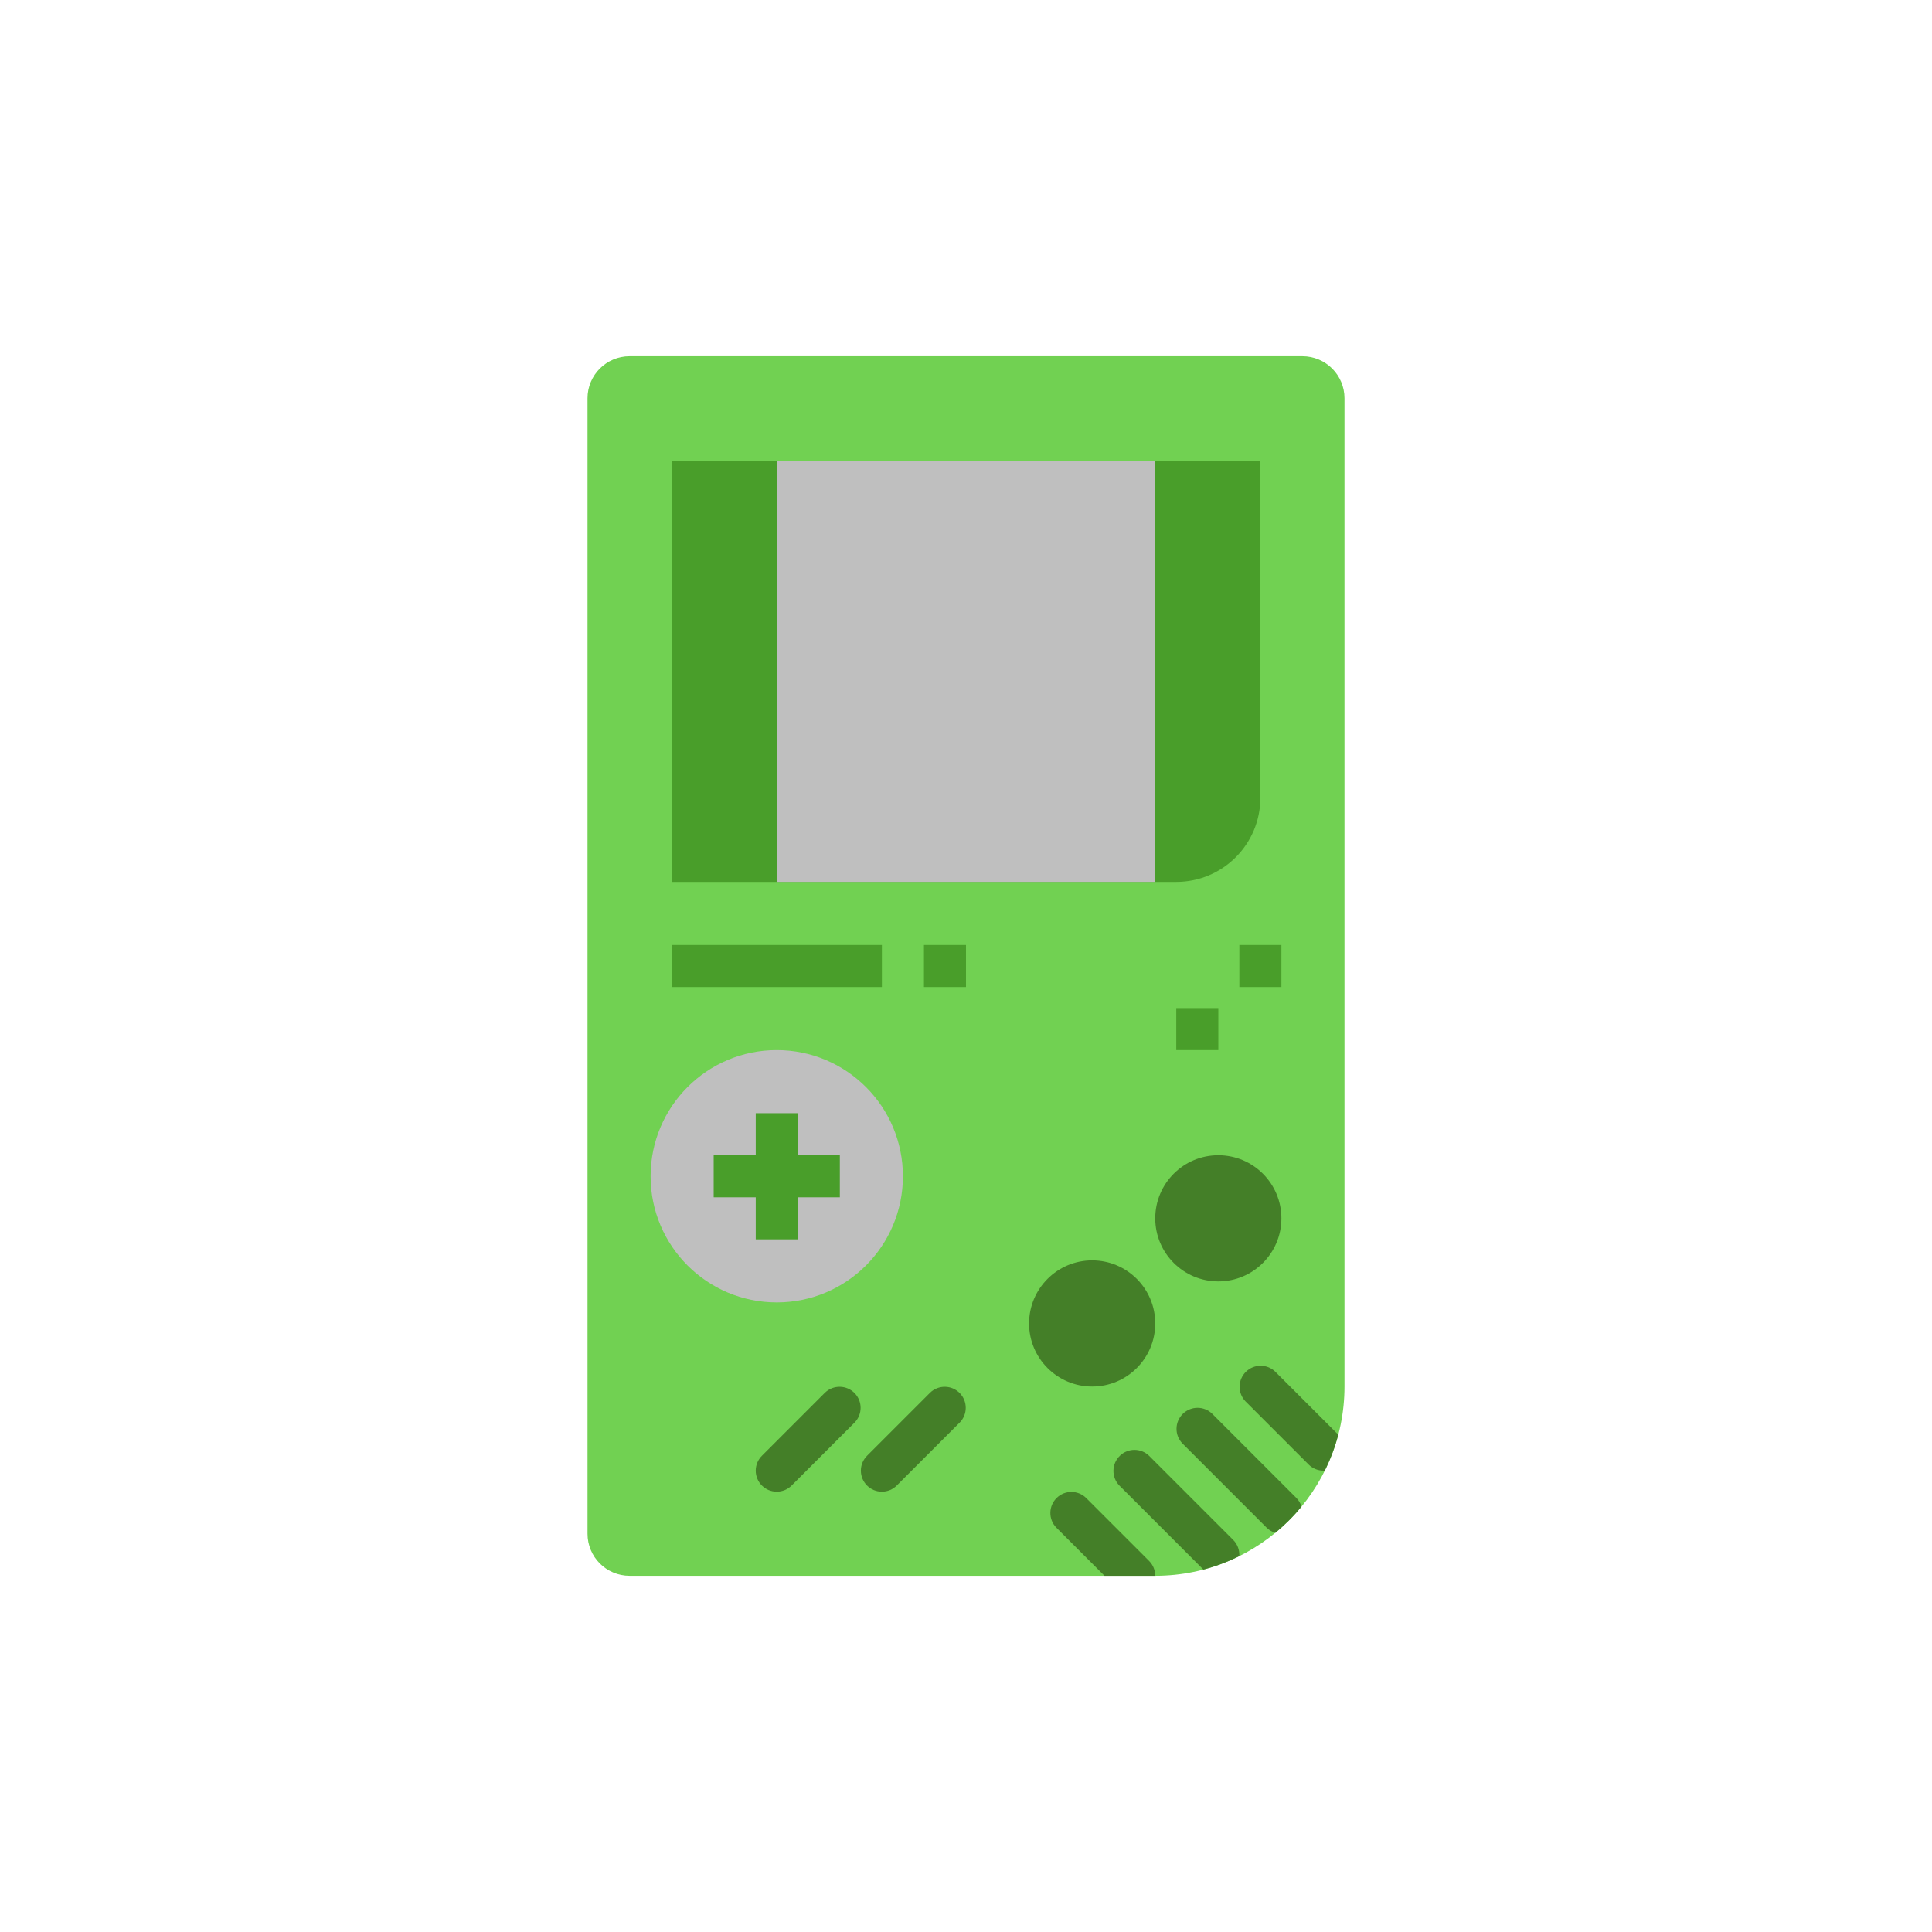 <?xml version="1.0" encoding="utf-8"?>
<!-- Generator: Adobe Illustrator 16.0.0, SVG Export Plug-In . SVG Version: 6.00 Build 0)  -->
<!DOCTYPE svg PUBLIC "-//W3C//DTD SVG 1.1//EN" "http://www.w3.org/Graphics/SVG/1.1/DTD/svg11.dtd">
<svg version="1.1" id="Layer_1" xmlns="http://www.w3.org/2000/svg" xmlns:xlink="http://www.w3.org/1999/xlink" x="0px" y="0px"
	 width="512px" height="512px" viewBox="0 0 512 512" enable-background="new 0 0 512 512" xml:space="preserve">
<path fill="#71D152" d="M166.843,94.402h178.315c6.155,0,11.146,4.99,11.146,11.145v261.9c0,27.697-22.454,50.15-50.151,50.15
	H166.843c-6.155,0-11.145-4.989-11.145-11.145V105.547C155.698,99.392,160.687,94.402,166.843,94.402z"/>
<path fill="#499E2A" d="M177.988,122.264h156.025l0,0v89.158c0,12.31-9.979,22.289-22.289,22.289H177.988l0,0V122.264
	L177.988,122.264z"/>
<rect x="205.849" y="122.264" fill="#BFBFBF" width="100.302" height="111.447"/>
<circle fill="#447F28" cx="322.868" cy="322.868" r="16.717"/>
<circle fill="#447F28" cx="289.434" cy="350.73" r="16.717"/>
<circle fill="#BFBFBF" cx="205.849" cy="311.723" r="33.434"/>
<polygon fill="#499E2A" points="222.566,306.151 211.422,306.151 211.422,295.007 200.277,295.007 200.277,306.151 189.132,306.151 
	189.132,317.296 200.277,317.296 200.277,328.44 211.422,328.44 211.422,317.296 222.566,317.296 "/>
<path fill="#447F28" d="M205.849,395.309c-3.078-0.001-5.572-2.496-5.572-5.573c0-1.478,0.587-2.894,1.632-3.938l16.717-16.718
	c2.213-2.138,5.741-2.076,7.879,0.137c2.086,2.16,2.086,5.584,0,7.743l-16.717,16.717
	C208.744,394.721,207.326,395.309,205.849,395.309z"/>
<path fill="#447F28" d="M233.711,395.309c-3.078-0.001-5.571-2.496-5.571-5.573c0-1.478,0.587-2.894,1.632-3.938l16.717-16.718
	c2.213-2.138,5.741-2.076,7.879,0.137c2.086,2.16,2.086,5.584,0,7.743l-16.717,16.717
	C236.606,394.721,235.188,395.309,233.711,395.309z"/>
<rect x="328.441" y="250.428" fill="#499E2A" width="11.145" height="11.145"/>
<rect x="311.724" y="267.145" fill="#499E2A" width="11.145" height="11.145"/>
<path fill="#447F28" d="M304.518,385.797c-2.158-2.086-5.583-2.086-7.742,0c-2.214,2.139-2.275,5.666-0.137,7.879l22.277,22.277
	c3.316-0.87,6.495-2.076,9.506-3.571c0.099-1.542-0.436-3.117-1.614-4.296L304.518,385.797z"/>
<path fill="#447F28" d="M344.916,399.264c-0.257-0.85-0.721-1.65-1.392-2.322l-22.289-22.29c-2.159-2.085-5.584-2.085-7.743,0
	c-2.214,2.139-2.274,5.667-0.137,7.88l22.29,22.289c0.653,0.654,1.453,1.128,2.32,1.393
	C340.504,404.128,342.831,401.801,344.916,399.264z"/>
<path fill="#447F28" d="M337.952,363.507c-2.159-2.085-5.583-2.085-7.743,0c-2.213,2.139-2.274,5.666-0.136,7.88l16.717,16.717
	c1.045,1.045,2.462,1.633,3.939,1.633c0.119,0,0.237-0.01,0.356-0.018c1.495-3.011,2.701-6.189,3.571-9.506L337.952,363.507z"/>
<path fill="#447F28" d="M304.518,413.658l-16.717-16.717c-2.159-2.086-5.583-2.086-7.742,0c-2.213,2.139-2.274,5.666-0.137,7.879
	l12.777,12.777h13.45C306.15,416.172,305.606,414.746,304.518,413.658z"/>
<rect x="177.988" y="250.428" fill="#499E2A" width="55.723" height="11.145"/>
<rect x="244.856" y="250.428" fill="#499E2A" width="11.145" height="11.145"/>
</svg>
